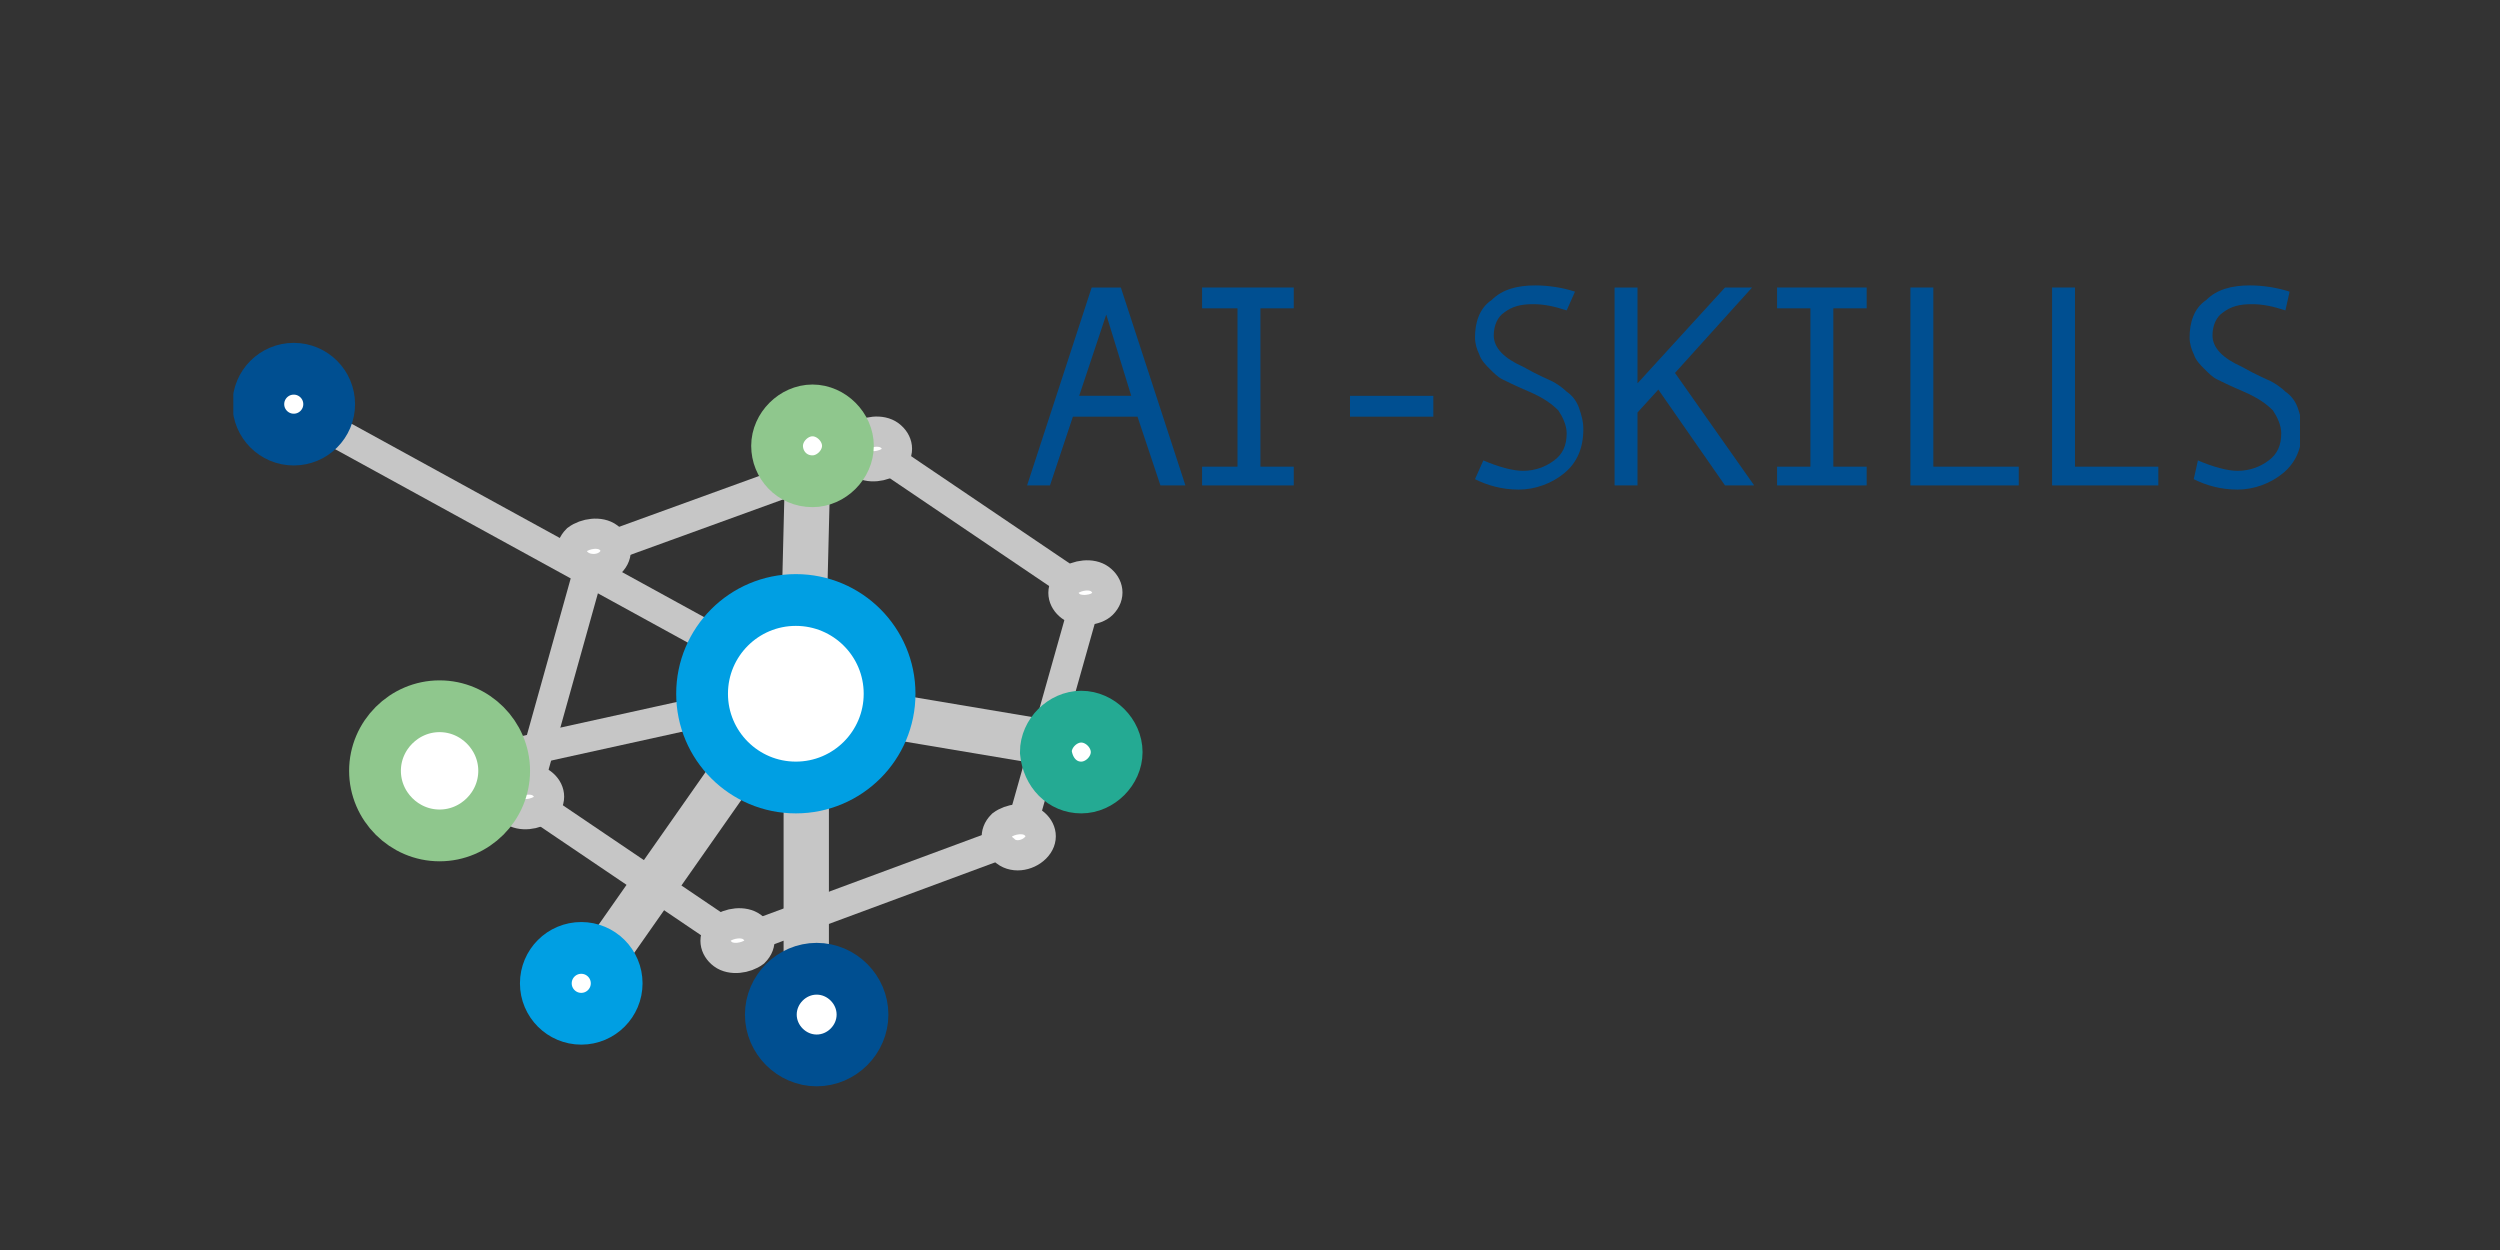 <?xml version="1.0" encoding="utf-8"?>
<!-- Generator: Adobe Illustrator 26.5.0, SVG Export Plug-In . SVG Version: 6.00 Build 0)  -->
<svg version="1.1" id="Ebene_1" xmlns="http://www.w3.org/2000/svg" xmlns:xlink="http://www.w3.org/1999/xlink" x="0px" y="0px"
	 viewBox="0 0 120 60" style="enable-background:new 0 0 120 60;" xml:space="preserve">
<rect x="0" y="0" width="120" height="60" fill="#333333" stroke="none"/>
<style type="text/css">
	.st0{fill:none;stroke:#C6C6C6;stroke-width:1.45;}
	.st1{clip-path:url(#SVGID_00000128469561925027926710000013213603313643678106_);fill:#FFFFFF;}
	.st2{clip-path:url(#SVGID_00000128469561925027926710000013213603313643678106_);fill:none;stroke:#C6C6C6;stroke-width:1.45;}
	.st3{fill:none;stroke:#C6C6C6;stroke-width:2.175;}
	.st4{clip-path:url(#SVGID_00000102539618711948610510000001528554255410658700_);fill:none;stroke:#C6C6C6;stroke-width:2.175;}
	.st5{clip-path:url(#SVGID_00000102539618711948610510000001528554255410658700_);fill:#FFFFFF;}
	.st6{clip-path:url(#SVGID_00000102539618711948610510000001528554255410658700_);fill:none;stroke:#009FE3;stroke-width:2.485;}
	.st7{clip-path:url(#SVGID_00000102539618711948610510000001528554255410658700_);fill:none;stroke:#8FC78D;stroke-width:2.485;}
	.st8{clip-path:url(#SVGID_00000102539618711948610510000001528554255410658700_);fill:none;stroke:#004F91;stroke-width:2.485;}
	.st9{clip-path:url(#SVGID_00000102539618711948610510000001528554255410658700_);fill:none;stroke:#24AA93;stroke-width:2.485;}
	.st10{fill:#004F91;}
	.st11{clip-path:url(#SVGID_00000025441358535240652440000016252301976780917938_);fill:#004F91;}
	.st12{clip-path:url(#SVGID_00000029031878418370733180000001661407706240561557_);fill:#004F91;}
</style>
<polygon class="st0" points="25.2,38.3 35.4,45.2 48.9,40.2 52.2,28.5 42,21.6 28.5,26.5 "/>
<g>
	<defs>
		<rect id="SVGID_1_" x="11.2" y="13.7" width="99.2" height="38.5"/>
	</defs>
	<clipPath id="SVGID_00000102521246965620471730000011654953110673908400_">
		<use xlink:href="#SVGID_1_"  style="overflow:visible;"/>
	</clipPath>
	<path style="clip-path:url(#SVGID_00000102521246965620471730000011654953110673908400_);fill:#FFFFFF;" d="M29.3,27
		c0.4-0.4,0.3-0.9-0.1-1.2c-0.4-0.3-1.1-0.2-1.5,0.1c-0.4,0.4-0.3,0.9,0.1,1.2C28.2,27.4,28.9,27.4,29.3,27"/>
	
		<path style="clip-path:url(#SVGID_00000102521246965620471730000011654953110673908400_);fill:none;stroke:#C6C6C6;stroke-width:1.45;" d="
		M29.3,27c0.4-0.4,0.3-0.9-0.1-1.2c-0.4-0.3-1.1-0.2-1.5,0.1c-0.4,0.4-0.3,0.9,0.1,1.2C28.2,27.4,28.9,27.4,29.3,27z"/>
	<path style="clip-path:url(#SVGID_00000102521246965620471730000011654953110673908400_);fill:#FFFFFF;" d="M26.1,38.8
		c0.4-0.4,0.3-0.9-0.1-1.2c-0.4-0.3-1.1-0.2-1.5,0.1c-0.4,0.4-0.3,0.9,0.1,1.2C25,39.2,25.7,39.1,26.1,38.8"/>
	
		<path style="clip-path:url(#SVGID_00000102521246965620471730000011654953110673908400_);fill:none;stroke:#C6C6C6;stroke-width:1.45;" d="
		M26.1,38.8c0.4-0.4,0.3-0.9-0.1-1.2c-0.4-0.3-1.1-0.2-1.5,0.1c-0.4,0.4-0.3,0.9,0.1,1.2C25,39.2,25.7,39.1,26.1,38.8z"/>
	<path style="clip-path:url(#SVGID_00000102521246965620471730000011654953110673908400_);fill:#FFFFFF;" d="M36.2,45.7
		c0.4-0.4,0.3-0.9-0.1-1.2c-0.4-0.3-1.1-0.2-1.5,0.1c-0.4,0.4-0.3,0.9,0.1,1.2C35.1,46.1,35.8,46,36.2,45.7"/>
	
		<path style="clip-path:url(#SVGID_00000102521246965620471730000011654953110673908400_);fill:none;stroke:#C6C6C6;stroke-width:1.45;" d="
		M36.2,45.7c0.4-0.4,0.3-0.9-0.1-1.2c-0.4-0.3-1.1-0.2-1.5,0.1c-0.4,0.4-0.3,0.9,0.1,1.2C35.1,46.1,35.8,46,36.2,45.7z"/>
	<path style="clip-path:url(#SVGID_00000102521246965620471730000011654953110673908400_);fill:#FFFFFF;" d="M49.7,40.7
		c0.4-0.4,0.3-0.9-0.1-1.2c-0.4-0.3-1.1-0.2-1.5,0.1c-0.4,0.4-0.3,0.9,0.1,1.2C48.6,41.2,49.3,41.1,49.7,40.7"/>
	
		<path style="clip-path:url(#SVGID_00000102521246965620471730000011654953110673908400_);fill:none;stroke:#C6C6C6;stroke-width:1.45;" d="
		M49.7,40.7c0.4-0.4,0.3-0.9-0.1-1.2c-0.4-0.3-1.1-0.2-1.5,0.1c-0.4,0.4-0.3,0.9,0.1,1.2C48.6,41.2,49.3,41.1,49.7,40.7z"/>
	<path style="clip-path:url(#SVGID_00000102521246965620471730000011654953110673908400_);fill:#FFFFFF;" d="M52.9,29
		c0.4-0.4,0.3-0.9-0.1-1.2c-0.4-0.3-1.1-0.2-1.5,0.1c-0.4,0.4-0.3,0.9,0.1,1.2C51.9,29.4,52.6,29.3,52.9,29"/>
	
		<path style="clip-path:url(#SVGID_00000102521246965620471730000011654953110673908400_);fill:none;stroke:#C6C6C6;stroke-width:1.45;" d="
		M52.9,29c0.4-0.4,0.3-0.9-0.1-1.2c-0.4-0.3-1.1-0.2-1.5,0.1c-0.4,0.4-0.3,0.9,0.1,1.2S52.6,29.3,52.9,29z"/>
	<path style="clip-path:url(#SVGID_00000102521246965620471730000011654953110673908400_);fill:#FFFFFF;" d="M42.8,22.1
		c0.4-0.4,0.3-0.9-0.1-1.2c-0.4-0.3-1.1-0.2-1.5,0.1c-0.4,0.4-0.3,0.9,0.1,1.2C41.7,22.5,42.4,22.4,42.8,22.1"/>
	
		<path style="clip-path:url(#SVGID_00000102521246965620471730000011654953110673908400_);fill:none;stroke:#C6C6C6;stroke-width:1.45;" d="
		M42.8,22.1c0.4-0.4,0.3-0.9-0.1-1.2c-0.4-0.3-1.1-0.2-1.5,0.1c-0.4,0.4-0.3,0.9,0.1,1.2C41.7,22.5,42.4,22.4,42.8,22.1z"/>
</g>
<line class="st3" x1="38.8" y1="21.3" x2="38.5" y2="33.4"/>
<line class="st0" x1="37.9" y1="32.7" x2="14.2" y2="19.7"/>
<line class="st3" x1="51.8" y1="35.9" x2="38.1" y2="33.6"/>
<line class="st0" x1="21.3" y1="36.9" x2="38.1" y2="33.2"/>
<line class="st3" x1="28.3" y1="46.9" x2="37.9" y2="33.2"/>
<g>
	<defs>
		<rect id="SVGID_00000052807781768954704780000017818649439460781982_" x="11.2" y="13.7" width="99.2" height="38.5"/>
	</defs>
	<clipPath id="SVGID_00000139274830048217029130000016506859497904939648_">
		<use xlink:href="#SVGID_00000052807781768954704780000017818649439460781982_"  style="overflow:visible;"/>
	</clipPath>
	
		<line style="clip-path:url(#SVGID_00000139274830048217029130000016506859497904939648_);fill:none;stroke:#C6C6C6;stroke-width:2.175;" x1="38.7" y1="48.4" x2="38.7" y2="33.3"/>
	<path style="clip-path:url(#SVGID_00000139274830048217029130000016506859497904939648_);fill:#FFFFFF;" d="M38.2,37.8
		c2.5,0,4.5-2,4.5-4.5c0-2.5-2-4.5-4.5-4.5s-4.5,2-4.5,4.5C33.7,35.8,35.7,37.8,38.2,37.8"/>
	
		<circle style="clip-path:url(#SVGID_00000139274830048217029130000016506859497904939648_);fill:none;stroke:#009FE3;stroke-width:2.485;" cx="38.2" cy="33.3" r="4.5"/>
	<path style="clip-path:url(#SVGID_00000139274830048217029130000016506859497904939648_);fill:#FFFFFF;" d="M21.1,40.1
		c1.7,0,3.1-1.4,3.1-3.1c0-1.7-1.4-3.1-3.1-3.1S18,35.3,18,37C18,38.7,19.4,40.1,21.1,40.1"/>
	
		<path style="clip-path:url(#SVGID_00000139274830048217029130000016506859497904939648_);fill:none;stroke:#8FC78D;stroke-width:2.485;" d="
		M21.1,40.1c1.7,0,3.1-1.4,3.1-3.1c0-1.7-1.4-3.1-3.1-3.1S18,35.3,18,37C18,38.7,19.4,40.1,21.1,40.1z"/>
	<path style="clip-path:url(#SVGID_00000139274830048217029130000016506859497904939648_);fill:#FFFFFF;" d="M39.2,50.9
		c1.2,0,2.2-1,2.2-2.2c0-1.2-1-2.2-2.2-2.2s-2.2,1-2.2,2.2C37,49.9,38,50.9,39.2,50.9"/>
	
		<path style="clip-path:url(#SVGID_00000139274830048217029130000016506859497904939648_);fill:none;stroke:#004F91;stroke-width:2.485;" d="
		M39.2,50.9c1.2,0,2.2-1,2.2-2.2c0-1.2-1-2.2-2.2-2.2s-2.2,1-2.2,2.2C37,49.9,38,50.9,39.2,50.9z"/>
	<path style="clip-path:url(#SVGID_00000139274830048217029130000016506859497904939648_);fill:#FFFFFF;" d="M51.9,37.8
		c0.9,0,1.7-0.8,1.7-1.7c0-0.9-0.8-1.7-1.7-1.7c-0.9,0-1.7,0.8-1.7,1.7C50.3,37.1,51,37.8,51.9,37.8"/>
	
		<path style="clip-path:url(#SVGID_00000139274830048217029130000016506859497904939648_);fill:none;stroke:#24AA93;stroke-width:2.485;" d="
		M51.9,37.8c0.9,0,1.7-0.8,1.7-1.7c0-0.9-0.8-1.7-1.7-1.7c-0.9,0-1.7,0.8-1.7,1.7C50.3,37.1,51,37.8,51.9,37.8z"/>
	<path style="clip-path:url(#SVGID_00000139274830048217029130000016506859497904939648_);fill:#FFFFFF;" d="M27.9,48.8
		c0.9,0,1.7-0.8,1.7-1.7c0-0.9-0.8-1.7-1.7-1.7c-0.9,0-1.7,0.8-1.7,1.7C26.2,48.1,27,48.8,27.9,48.8"/>
	
		<circle style="clip-path:url(#SVGID_00000139274830048217029130000016506859497904939648_);fill:none;stroke:#009FE3;stroke-width:2.485;" cx="27.9" cy="47.2" r="1.7"/>
	<path style="clip-path:url(#SVGID_00000139274830048217029130000016506859497904939648_);fill:#FFFFFF;" d="M14.1,21.1
		c0.9,0,1.7-0.8,1.7-1.7c0-0.9-0.8-1.7-1.7-1.7c-0.9,0-1.7,0.8-1.7,1.7C12.4,20.3,13.2,21.1,14.1,21.1"/>
	
		<circle style="clip-path:url(#SVGID_00000139274830048217029130000016506859497904939648_);fill:none;stroke:#004F91;stroke-width:2.485;" cx="14.1" cy="19.4" r="1.7"/>
	<path style="clip-path:url(#SVGID_00000139274830048217029130000016506859497904939648_);fill:#FFFFFF;" d="M39,23.1
		c0.9,0,1.7-0.8,1.7-1.7c0-0.9-0.8-1.7-1.7-1.7c-0.9,0-1.7,0.8-1.7,1.7C37.3,22.3,38,23.1,39,23.1"/>
	
		<path style="clip-path:url(#SVGID_00000139274830048217029130000016506859497904939648_);fill:none;stroke:#8FC78D;stroke-width:2.485;" d="
		M39,23.1c0.9,0,1.7-0.8,1.7-1.7c0-0.9-0.8-1.7-1.7-1.7c-0.9,0-1.7,0.8-1.7,1.7C37.3,22.3,38,23.1,39,23.1z"/>
</g>
<path class="st10" d="M53.1,15.1l1.2,3.9h-2.5L53.1,15.1z M52.4,13.8l-3.1,9.5h1.1l1.1-3.3h3.1l1.1,3.3h1.2l-3.1-9.5H52.4z"/>
<polygon class="st10" points="57.7,13.8 57.7,14.8 59.4,14.8 59.4,22.4 57.7,22.4 57.7,23.3 62.1,23.3 62.1,22.4 60.5,22.4 
	60.5,14.8 62.1,14.8 62.1,13.8 "/>
<rect x="64.8" y="19" class="st10" width="4" height="1"/>
<g>
	<defs>
		<rect id="SVGID_00000015352024998802088200000001806950443964471722_" x="11.2" y="13.7" width="99.2" height="38.5"/>
	</defs>
	<clipPath id="SVGID_00000088847503305936259360000017825656645261000853_">
		<use xlink:href="#SVGID_00000015352024998802088200000001806950443964471722_"  style="overflow:visible;"/>
	</clipPath>
	<path style="clip-path:url(#SVGID_00000088847503305936259360000017825656645261000853_);fill:#004F91;" d="M75.6,14
		c-0.6-0.2-1.3-0.3-1.9-0.3c-0.9,0-1.6,0.2-2.1,0.7c-0.6,0.4-0.8,1.1-0.8,1.8c0,0.3,0.1,0.6,0.2,0.8c0.1,0.3,0.3,0.5,0.5,0.7
		s0.4,0.4,0.6,0.5c0.2,0.1,0.6,0.3,1.3,0.6c0.7,0.3,1.1,0.6,1.4,0.9c0.2,0.3,0.4,0.7,0.4,1.1c0,0.6-0.2,1-0.6,1.3
		c-0.4,0.3-0.9,0.5-1.5,0.5c-0.5,0-1.2-0.2-1.9-0.5L70.8,23c0.6,0.3,1.3,0.5,2.1,0.5c0.8,0,1.6-0.3,2.2-0.8c0.6-0.5,0.9-1.2,0.9-2.1
		c0-0.4-0.1-0.7-0.2-1c-0.1-0.3-0.3-0.6-0.6-0.8c-0.2-0.2-0.5-0.4-0.7-0.5c-0.2-0.1-0.7-0.3-1.4-0.7c-0.9-0.4-1.4-0.9-1.4-1.5
		c0-0.5,0.2-0.9,0.5-1.1c0.4-0.3,0.8-0.4,1.4-0.4c0.5,0,1,0.1,1.6,0.3L75.6,14z"/>
</g>
<polygon class="st10" points="82.8,13.8 78.6,18.4 78.6,13.8 77.5,13.8 77.5,23.3 78.6,23.3 78.6,19.8 79.6,18.7 82.8,23.3 
	84.2,23.3 80.4,17.9 84.1,13.8 "/>
<polygon class="st10" points="85.3,13.8 85.3,14.8 86.9,14.8 86.9,22.4 85.3,22.4 85.3,23.3 89.6,23.3 89.6,22.4 88,22.4 88,14.8 
	89.6,14.8 89.6,13.8 "/>
<polygon class="st10" points="91.7,13.8 91.7,23.3 96.9,23.3 96.9,22.4 92.8,22.4 92.8,13.8 "/>
<polygon class="st10" points="98.5,13.8 98.5,23.3 103.6,23.3 103.6,22.4 99.6,22.4 99.6,13.8 "/>
<g>
	<defs>
		<rect id="SVGID_00000143598972083031737750000008721566233391331488_" x="11.2" y="13.7" width="99.2" height="38.5"/>
	</defs>
	<clipPath id="SVGID_00000140010939096804485550000012257364571856728484_">
		<use xlink:href="#SVGID_00000143598972083031737750000008721566233391331488_"  style="overflow:visible;"/>
	</clipPath>
	<path style="clip-path:url(#SVGID_00000140010939096804485550000012257364571856728484_);fill:#004F91;" d="M109.9,14
		c-0.6-0.2-1.3-0.3-1.9-0.3c-0.9,0-1.6,0.2-2.1,0.7c-0.6,0.4-0.8,1.1-0.8,1.8c0,0.3,0.1,0.6,0.2,0.8c0.1,0.3,0.3,0.5,0.5,0.7
		s0.4,0.4,0.6,0.5c0.2,0.1,0.6,0.3,1.3,0.6c0.7,0.3,1.1,0.6,1.4,0.9c0.2,0.3,0.4,0.7,0.4,1.1c0,0.6-0.2,1-0.6,1.3
		c-0.4,0.3-0.9,0.5-1.5,0.5c-0.5,0-1.2-0.2-1.9-0.5l-0.2,0.9c0.6,0.3,1.3,0.5,2.1,0.5c0.8,0,1.6-0.3,2.2-0.8
		c0.6-0.5,0.9-1.2,0.9-2.1c0-0.4-0.1-0.7-0.2-1c-0.1-0.3-0.3-0.6-0.6-0.8c-0.2-0.2-0.5-0.4-0.7-0.5c-0.2-0.1-0.7-0.3-1.4-0.7
		c-0.9-0.4-1.4-0.9-1.4-1.5c0-0.5,0.2-0.9,0.5-1.1c0.4-0.3,0.8-0.4,1.4-0.4c0.5,0,1,0.1,1.6,0.3L109.9,14z"/>
</g>
</svg>
